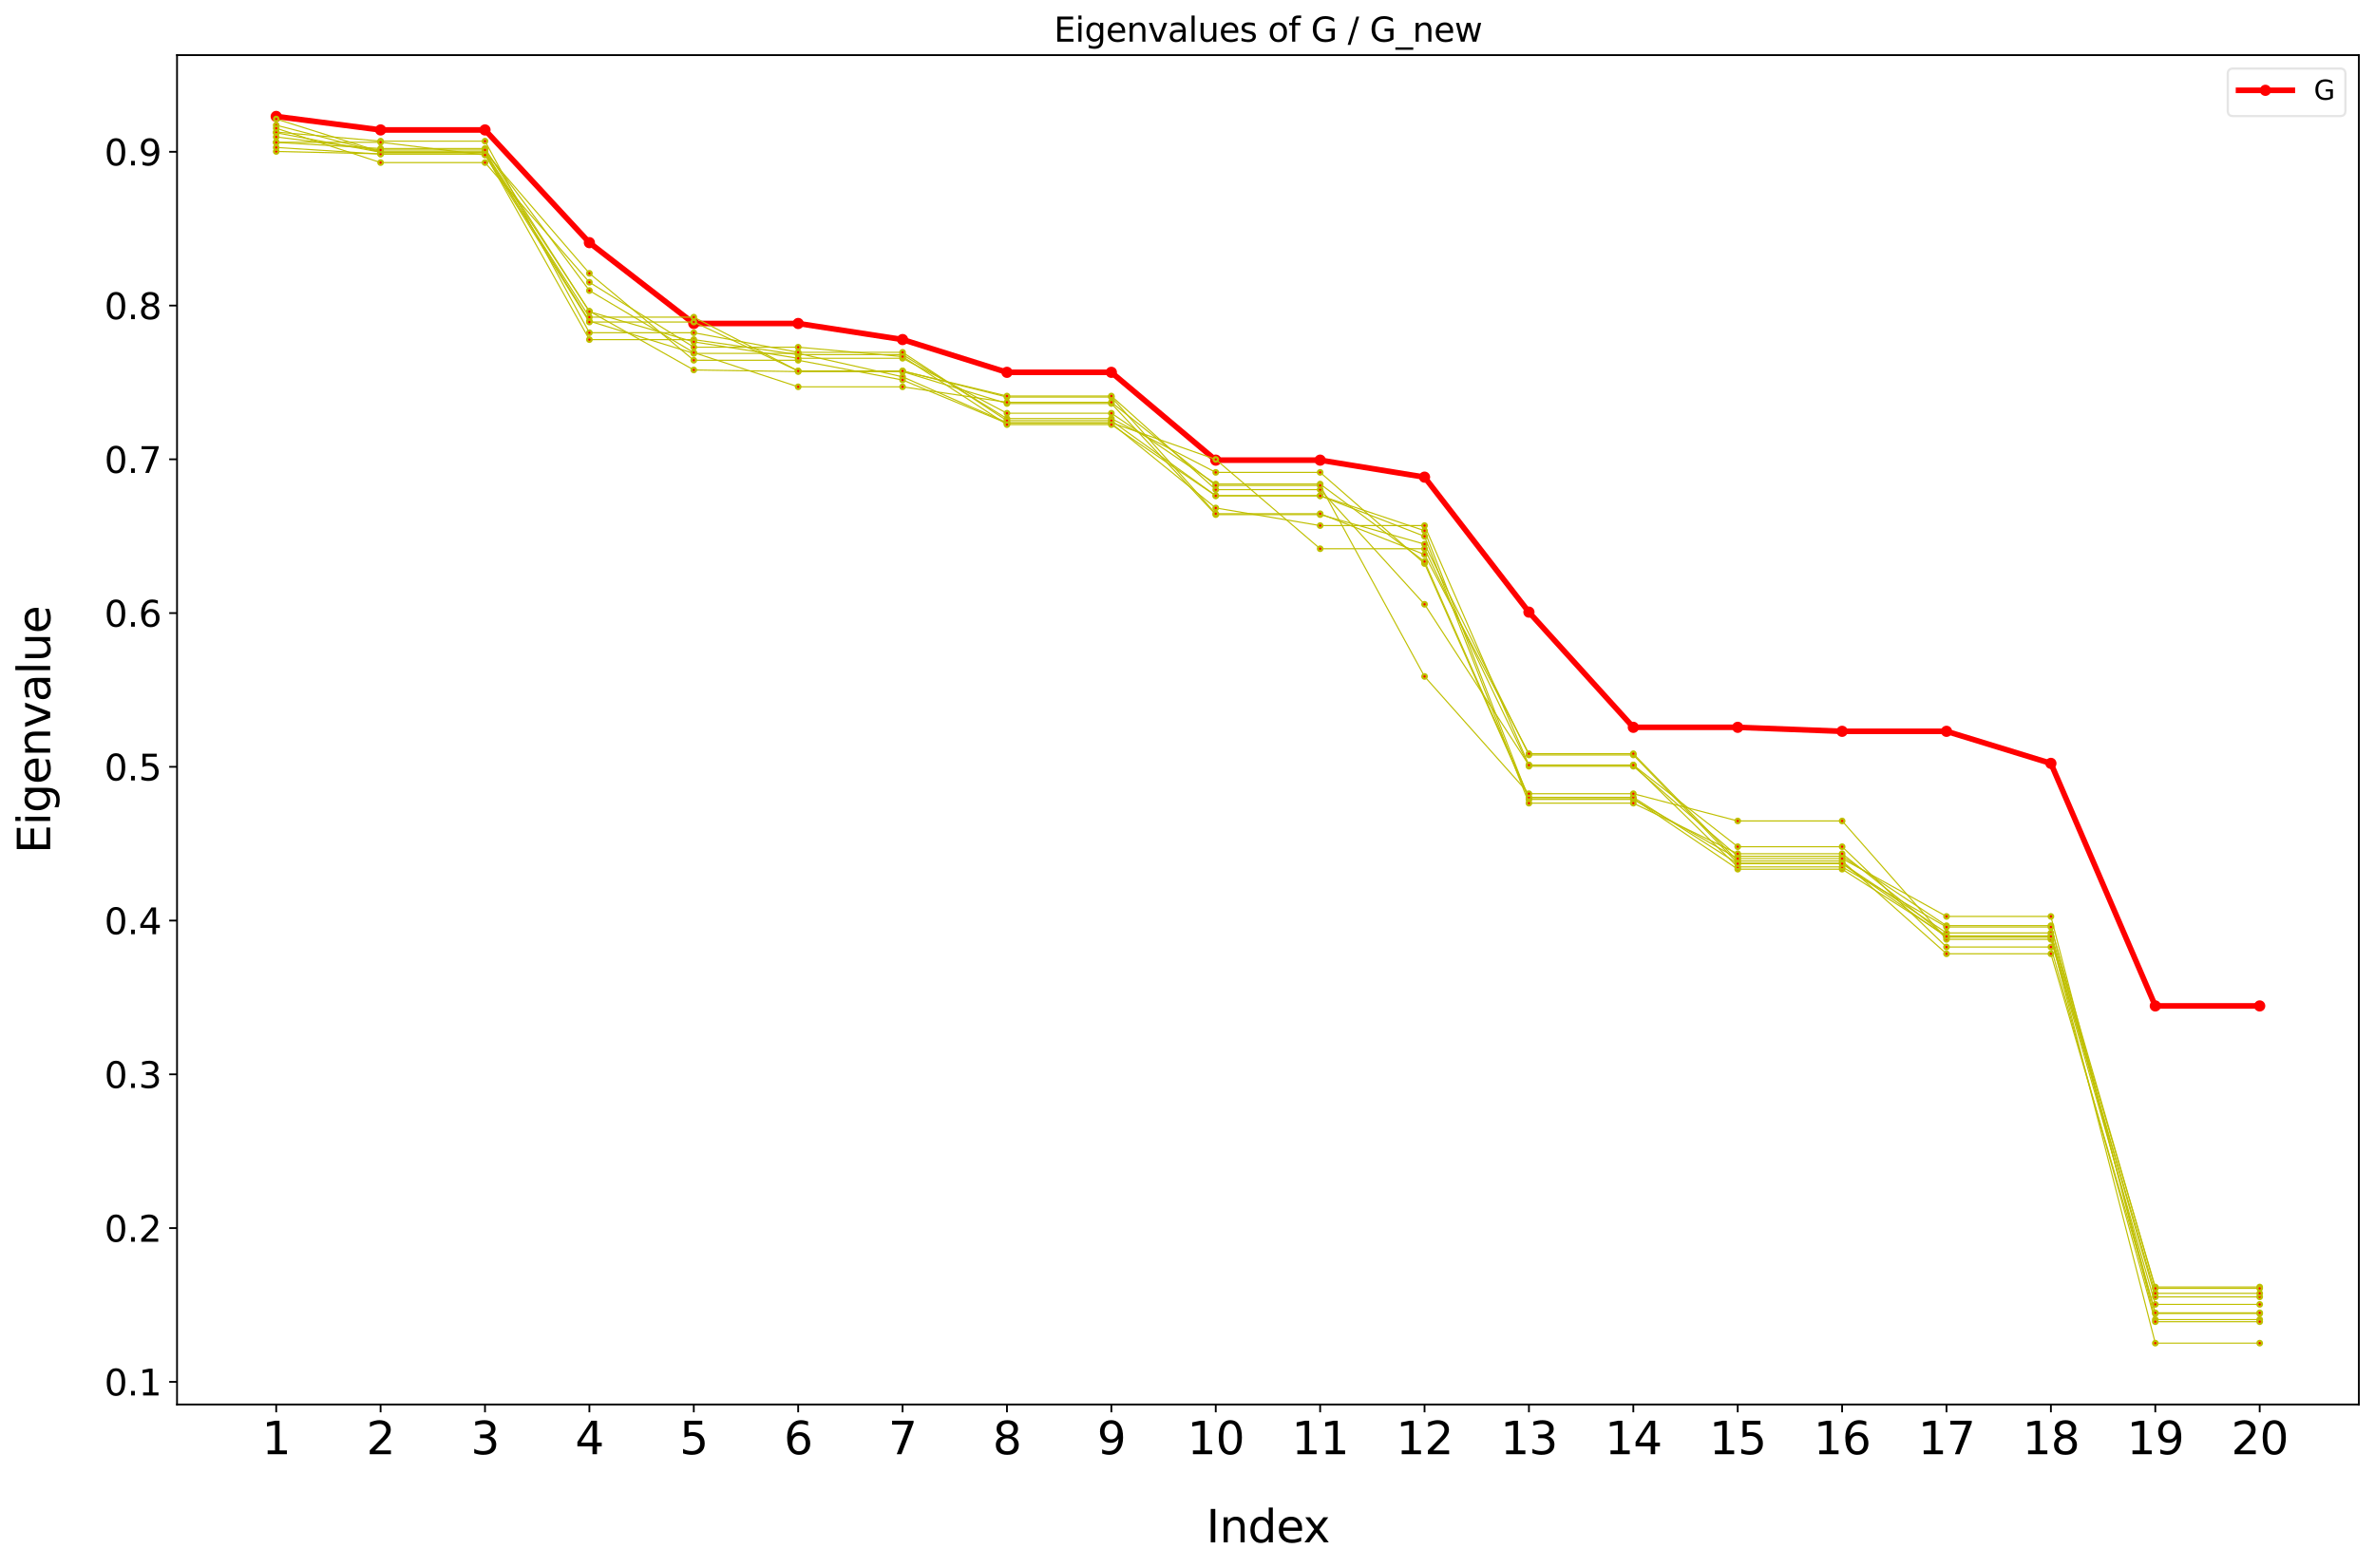 <?xml version="1.0" encoding="utf-8" standalone="no"?>
<!DOCTYPE svg PUBLIC "-//W3C//DTD SVG 1.1//EN"
  "http://www.w3.org/Graphics/SVG/1.1/DTD/svg11.dtd">
<svg xmlns:xlink="http://www.w3.org/1999/xlink" width="1059.84pt" height="699.84pt" viewBox="0 0 1059.84 699.84" xmlns="http://www.w3.org/2000/svg" version="1.1">
 <defs>
  <style type="text/css">*{stroke-linejoin: round; stroke-linecap: butt}</style>
 </defs>
 <g id="figure_1">
  <g id="patch_1">
   <path d="M 0 699.84 
L 1059.84 699.84 
L 1059.84 0 
L 0 0 
z
" style="fill: #ffffff"/>
  </g>
  <g id="axes_1">
   <g id="patch_2">
    <path d="M 79.001 626.928 
L 1052.64 626.928 
L 1052.64 24.598 
L 79.001 24.598 
z
" style="fill: #ffffff"/>
   </g>
   <g id="matplotlib.axis_1">
    <g id="xtick_1">
     <g id="line2d_1">
      <defs>
       <path id="m2ff7cc9e7c" d="M 0 0 
L 0 3.5 
" style="stroke: #000000; stroke-width: 0.8"/>
      </defs>
      <g>
       <use xlink:href="#m2ff7cc9e7c" x="123.258" y="626.928" style="stroke: #000000; stroke-width: 0.8"/>
      </g>
     </g>
     <g id="text_1">
      <!-- 1 -->
      <g transform="translate(116.895 649.124) scale(0.2 -0.2)">
       <defs>
        <path id="DejaVuSans-31" d="M 794 531 
L 1825 531 
L 1825 4091 
L 703 3866 
L 703 4441 
L 1819 4666 
L 2450 4666 
L 2450 531 
L 3481 531 
L 3481 0 
L 794 0 
L 794 531 
z
" transform="scale(0.016)"/>
       </defs>
       <use xlink:href="#DejaVuSans-31"/>
      </g>
     </g>
    </g>
    <g id="xtick_2">
     <g id="line2d_2">
      <g>
       <use xlink:href="#m2ff7cc9e7c" x="169.843" y="626.928" style="stroke: #000000; stroke-width: 0.8"/>
      </g>
     </g>
     <g id="text_2">
      <!-- 2 -->
      <g transform="translate(163.481 649.124) scale(0.2 -0.2)">
       <defs>
        <path id="DejaVuSans-32" d="M 1228 531 
L 3431 531 
L 3431 0 
L 469 0 
L 469 531 
Q 828 903 1448 1529 
Q 2069 2156 2228 2338 
Q 2531 2678 2651 2914 
Q 2772 3150 2772 3378 
Q 2772 3750 2511 3984 
Q 2250 4219 1831 4219 
Q 1534 4219 1204 4116 
Q 875 4013 500 3803 
L 500 4441 
Q 881 4594 1212 4672 
Q 1544 4750 1819 4750 
Q 2544 4750 2975 4387 
Q 3406 4025 3406 3419 
Q 3406 3131 3298 2873 
Q 3191 2616 2906 2266 
Q 2828 2175 2409 1742 
Q 1991 1309 1228 531 
z
" transform="scale(0.016)"/>
       </defs>
       <use xlink:href="#DejaVuSans-32"/>
      </g>
     </g>
    </g>
    <g id="xtick_3">
     <g id="line2d_3">
      <g>
       <use xlink:href="#m2ff7cc9e7c" x="216.429" y="626.928" style="stroke: #000000; stroke-width: 0.8"/>
      </g>
     </g>
     <g id="text_3">
      <!-- 3 -->
      <g transform="translate(210.066 649.124) scale(0.2 -0.2)">
       <defs>
        <path id="DejaVuSans-33" d="M 2597 2516 
Q 3050 2419 3304 2112 
Q 3559 1806 3559 1356 
Q 3559 666 3084 287 
Q 2609 -91 1734 -91 
Q 1441 -91 1130 -33 
Q 819 25 488 141 
L 488 750 
Q 750 597 1062 519 
Q 1375 441 1716 441 
Q 2309 441 2620 675 
Q 2931 909 2931 1356 
Q 2931 1769 2642 2001 
Q 2353 2234 1838 2234 
L 1294 2234 
L 1294 2753 
L 1863 2753 
Q 2328 2753 2575 2939 
Q 2822 3125 2822 3475 
Q 2822 3834 2567 4026 
Q 2313 4219 1838 4219 
Q 1578 4219 1281 4162 
Q 984 4106 628 3988 
L 628 4550 
Q 988 4650 1302 4700 
Q 1616 4750 1894 4750 
Q 2613 4750 3031 4423 
Q 3450 4097 3450 3541 
Q 3450 3153 3228 2886 
Q 3006 2619 2597 2516 
z
" transform="scale(0.016)"/>
       </defs>
       <use xlink:href="#DejaVuSans-33"/>
      </g>
     </g>
    </g>
    <g id="xtick_4">
     <g id="line2d_4">
      <g>
       <use xlink:href="#m2ff7cc9e7c" x="263.014" y="626.928" style="stroke: #000000; stroke-width: 0.8"/>
      </g>
     </g>
     <g id="text_4">
      <!-- 4 -->
      <g transform="translate(256.652 649.124) scale(0.2 -0.2)">
       <defs>
        <path id="DejaVuSans-34" d="M 2419 4116 
L 825 1625 
L 2419 1625 
L 2419 4116 
z
M 2253 4666 
L 3047 4666 
L 3047 1625 
L 3713 1625 
L 3713 1100 
L 3047 1100 
L 3047 0 
L 2419 0 
L 2419 1100 
L 313 1100 
L 313 1709 
L 2253 4666 
z
" transform="scale(0.016)"/>
       </defs>
       <use xlink:href="#DejaVuSans-34"/>
      </g>
     </g>
    </g>
    <g id="xtick_5">
     <g id="line2d_5">
      <g>
       <use xlink:href="#m2ff7cc9e7c" x="309.6" y="626.928" style="stroke: #000000; stroke-width: 0.8"/>
      </g>
     </g>
     <g id="text_5">
      <!-- 5 -->
      <g transform="translate(303.237 649.124) scale(0.2 -0.2)">
       <defs>
        <path id="DejaVuSans-35" d="M 691 4666 
L 3169 4666 
L 3169 4134 
L 1269 4134 
L 1269 2991 
Q 1406 3038 1543 3061 
Q 1681 3084 1819 3084 
Q 2600 3084 3056 2656 
Q 3513 2228 3513 1497 
Q 3513 744 3044 326 
Q 2575 -91 1722 -91 
Q 1428 -91 1123 -41 
Q 819 9 494 109 
L 494 744 
Q 775 591 1075 516 
Q 1375 441 1709 441 
Q 2250 441 2565 725 
Q 2881 1009 2881 1497 
Q 2881 1984 2565 2268 
Q 2250 2553 1709 2553 
Q 1456 2553 1204 2497 
Q 953 2441 691 2322 
L 691 4666 
z
" transform="scale(0.016)"/>
       </defs>
       <use xlink:href="#DejaVuSans-35"/>
      </g>
     </g>
    </g>
    <g id="xtick_6">
     <g id="line2d_6">
      <g>
       <use xlink:href="#m2ff7cc9e7c" x="356.185" y="626.928" style="stroke: #000000; stroke-width: 0.8"/>
      </g>
     </g>
     <g id="text_6">
      <!-- 6 -->
      <g transform="translate(349.823 649.124) scale(0.2 -0.2)">
       <defs>
        <path id="DejaVuSans-36" d="M 2113 2584 
Q 1688 2584 1439 2293 
Q 1191 2003 1191 1497 
Q 1191 994 1439 701 
Q 1688 409 2113 409 
Q 2538 409 2786 701 
Q 3034 994 3034 1497 
Q 3034 2003 2786 2293 
Q 2538 2584 2113 2584 
z
M 3366 4563 
L 3366 3988 
Q 3128 4100 2886 4159 
Q 2644 4219 2406 4219 
Q 1781 4219 1451 3797 
Q 1122 3375 1075 2522 
Q 1259 2794 1537 2939 
Q 1816 3084 2150 3084 
Q 2853 3084 3261 2657 
Q 3669 2231 3669 1497 
Q 3669 778 3244 343 
Q 2819 -91 2113 -91 
Q 1303 -91 875 529 
Q 447 1150 447 2328 
Q 447 3434 972 4092 
Q 1497 4750 2381 4750 
Q 2619 4750 2861 4703 
Q 3103 4656 3366 4563 
z
" transform="scale(0.016)"/>
       </defs>
       <use xlink:href="#DejaVuSans-36"/>
      </g>
     </g>
    </g>
    <g id="xtick_7">
     <g id="line2d_7">
      <g>
       <use xlink:href="#m2ff7cc9e7c" x="402.771" y="626.928" style="stroke: #000000; stroke-width: 0.8"/>
      </g>
     </g>
     <g id="text_7">
      <!-- 7 -->
      <g transform="translate(396.409 649.124) scale(0.2 -0.2)">
       <defs>
        <path id="DejaVuSans-37" d="M 525 4666 
L 3525 4666 
L 3525 4397 
L 1831 0 
L 1172 0 
L 2766 4134 
L 525 4134 
L 525 4666 
z
" transform="scale(0.016)"/>
       </defs>
       <use xlink:href="#DejaVuSans-37"/>
      </g>
     </g>
    </g>
    <g id="xtick_8">
     <g id="line2d_8">
      <g>
       <use xlink:href="#m2ff7cc9e7c" x="449.357" y="626.928" style="stroke: #000000; stroke-width: 0.8"/>
      </g>
     </g>
     <g id="text_8">
      <!-- 8 -->
      <g transform="translate(442.994 649.124) scale(0.2 -0.2)">
       <defs>
        <path id="DejaVuSans-38" d="M 2034 2216 
Q 1584 2216 1326 1975 
Q 1069 1734 1069 1313 
Q 1069 891 1326 650 
Q 1584 409 2034 409 
Q 2484 409 2743 651 
Q 3003 894 3003 1313 
Q 3003 1734 2745 1975 
Q 2488 2216 2034 2216 
z
M 1403 2484 
Q 997 2584 770 2862 
Q 544 3141 544 3541 
Q 544 4100 942 4425 
Q 1341 4750 2034 4750 
Q 2731 4750 3128 4425 
Q 3525 4100 3525 3541 
Q 3525 3141 3298 2862 
Q 3072 2584 2669 2484 
Q 3125 2378 3379 2068 
Q 3634 1759 3634 1313 
Q 3634 634 3220 271 
Q 2806 -91 2034 -91 
Q 1263 -91 848 271 
Q 434 634 434 1313 
Q 434 1759 690 2068 
Q 947 2378 1403 2484 
z
M 1172 3481 
Q 1172 3119 1398 2916 
Q 1625 2713 2034 2713 
Q 2441 2713 2670 2916 
Q 2900 3119 2900 3481 
Q 2900 3844 2670 4047 
Q 2441 4250 2034 4250 
Q 1625 4250 1398 4047 
Q 1172 3844 1172 3481 
z
" transform="scale(0.016)"/>
       </defs>
       <use xlink:href="#DejaVuSans-38"/>
      </g>
     </g>
    </g>
    <g id="xtick_9">
     <g id="line2d_9">
      <g>
       <use xlink:href="#m2ff7cc9e7c" x="495.942" y="626.928" style="stroke: #000000; stroke-width: 0.8"/>
      </g>
     </g>
     <g id="text_9">
      <!-- 9 -->
      <g transform="translate(489.58 649.124) scale(0.2 -0.2)">
       <defs>
        <path id="DejaVuSans-39" d="M 703 97 
L 703 672 
Q 941 559 1184 500 
Q 1428 441 1663 441 
Q 2288 441 2617 861 
Q 2947 1281 2994 2138 
Q 2813 1869 2534 1725 
Q 2256 1581 1919 1581 
Q 1219 1581 811 2004 
Q 403 2428 403 3163 
Q 403 3881 828 4315 
Q 1253 4750 1959 4750 
Q 2769 4750 3195 4129 
Q 3622 3509 3622 2328 
Q 3622 1225 3098 567 
Q 2575 -91 1691 -91 
Q 1453 -91 1209 -44 
Q 966 3 703 97 
z
M 1959 2075 
Q 2384 2075 2632 2365 
Q 2881 2656 2881 3163 
Q 2881 3666 2632 3958 
Q 2384 4250 1959 4250 
Q 1534 4250 1286 3958 
Q 1038 3666 1038 3163 
Q 1038 2656 1286 2365 
Q 1534 2075 1959 2075 
z
" transform="scale(0.016)"/>
       </defs>
       <use xlink:href="#DejaVuSans-39"/>
      </g>
     </g>
    </g>
    <g id="xtick_10">
     <g id="line2d_10">
      <g>
       <use xlink:href="#m2ff7cc9e7c" x="542.528" y="626.928" style="stroke: #000000; stroke-width: 0.8"/>
      </g>
     </g>
     <g id="text_10">
      <!-- 10 -->
      <g transform="translate(529.803 649.124) scale(0.2 -0.2)">
       <defs>
        <path id="DejaVuSans-30" d="M 2034 4250 
Q 1547 4250 1301 3770 
Q 1056 3291 1056 2328 
Q 1056 1369 1301 889 
Q 1547 409 2034 409 
Q 2525 409 2770 889 
Q 3016 1369 3016 2328 
Q 3016 3291 2770 3770 
Q 2525 4250 2034 4250 
z
M 2034 4750 
Q 2819 4750 3233 4129 
Q 3647 3509 3647 2328 
Q 3647 1150 3233 529 
Q 2819 -91 2034 -91 
Q 1250 -91 836 529 
Q 422 1150 422 2328 
Q 422 3509 836 4129 
Q 1250 4750 2034 4750 
z
" transform="scale(0.016)"/>
       </defs>
       <use xlink:href="#DejaVuSans-31"/>
       <use xlink:href="#DejaVuSans-30" x="63.623"/>
      </g>
     </g>
    </g>
    <g id="xtick_11">
     <g id="line2d_11">
      <g>
       <use xlink:href="#m2ff7cc9e7c" x="589.113" y="626.928" style="stroke: #000000; stroke-width: 0.8"/>
      </g>
     </g>
     <g id="text_11">
      <!-- 11 -->
      <g transform="translate(576.388 649.124) scale(0.2 -0.2)">
       <use xlink:href="#DejaVuSans-31"/>
       <use xlink:href="#DejaVuSans-31" x="63.623"/>
      </g>
     </g>
    </g>
    <g id="xtick_12">
     <g id="line2d_12">
      <g>
       <use xlink:href="#m2ff7cc9e7c" x="635.699" y="626.928" style="stroke: #000000; stroke-width: 0.8"/>
      </g>
     </g>
     <g id="text_12">
      <!-- 12 -->
      <g transform="translate(622.974 649.124) scale(0.2 -0.2)">
       <use xlink:href="#DejaVuSans-31"/>
       <use xlink:href="#DejaVuSans-32" x="63.623"/>
      </g>
     </g>
    </g>
    <g id="xtick_13">
     <g id="line2d_13">
      <g>
       <use xlink:href="#m2ff7cc9e7c" x="682.285" y="626.928" style="stroke: #000000; stroke-width: 0.8"/>
      </g>
     </g>
     <g id="text_13">
      <!-- 13 -->
      <g transform="translate(669.56 649.124) scale(0.2 -0.2)">
       <use xlink:href="#DejaVuSans-31"/>
       <use xlink:href="#DejaVuSans-33" x="63.623"/>
      </g>
     </g>
    </g>
    <g id="xtick_14">
     <g id="line2d_14">
      <g>
       <use xlink:href="#m2ff7cc9e7c" x="728.87" y="626.928" style="stroke: #000000; stroke-width: 0.8"/>
      </g>
     </g>
     <g id="text_14">
      <!-- 14 -->
      <g transform="translate(716.145 649.124) scale(0.2 -0.2)">
       <use xlink:href="#DejaVuSans-31"/>
       <use xlink:href="#DejaVuSans-34" x="63.623"/>
      </g>
     </g>
    </g>
    <g id="xtick_15">
     <g id="line2d_15">
      <g>
       <use xlink:href="#m2ff7cc9e7c" x="775.456" y="626.928" style="stroke: #000000; stroke-width: 0.8"/>
      </g>
     </g>
     <g id="text_15">
      <!-- 15 -->
      <g transform="translate(762.731 649.124) scale(0.2 -0.2)">
       <use xlink:href="#DejaVuSans-31"/>
       <use xlink:href="#DejaVuSans-35" x="63.623"/>
      </g>
     </g>
    </g>
    <g id="xtick_16">
     <g id="line2d_16">
      <g>
       <use xlink:href="#m2ff7cc9e7c" x="822.041" y="626.928" style="stroke: #000000; stroke-width: 0.8"/>
      </g>
     </g>
     <g id="text_16">
      <!-- 16 -->
      <g transform="translate(809.316 649.124) scale(0.2 -0.2)">
       <use xlink:href="#DejaVuSans-31"/>
       <use xlink:href="#DejaVuSans-36" x="63.623"/>
      </g>
     </g>
    </g>
    <g id="xtick_17">
     <g id="line2d_17">
      <g>
       <use xlink:href="#m2ff7cc9e7c" x="868.627" y="626.928" style="stroke: #000000; stroke-width: 0.8"/>
      </g>
     </g>
     <g id="text_17">
      <!-- 17 -->
      <g transform="translate(855.902 649.124) scale(0.2 -0.2)">
       <use xlink:href="#DejaVuSans-31"/>
       <use xlink:href="#DejaVuSans-37" x="63.623"/>
      </g>
     </g>
    </g>
    <g id="xtick_18">
     <g id="line2d_18">
      <g>
       <use xlink:href="#m2ff7cc9e7c" x="915.213" y="626.928" style="stroke: #000000; stroke-width: 0.8"/>
      </g>
     </g>
     <g id="text_18">
      <!-- 18 -->
      <g transform="translate(902.488 649.124) scale(0.2 -0.2)">
       <use xlink:href="#DejaVuSans-31"/>
       <use xlink:href="#DejaVuSans-38" x="63.623"/>
      </g>
     </g>
    </g>
    <g id="xtick_19">
     <g id="line2d_19">
      <g>
       <use xlink:href="#m2ff7cc9e7c" x="961.798" y="626.928" style="stroke: #000000; stroke-width: 0.8"/>
      </g>
     </g>
     <g id="text_19">
      <!-- 19 -->
      <g transform="translate(949.073 649.124) scale(0.2 -0.2)">
       <use xlink:href="#DejaVuSans-31"/>
       <use xlink:href="#DejaVuSans-39" x="63.623"/>
      </g>
     </g>
    </g>
    <g id="xtick_20">
     <g id="line2d_20">
      <g>
       <use xlink:href="#m2ff7cc9e7c" x="1008.384" y="626.928" style="stroke: #000000; stroke-width: 0.8"/>
      </g>
     </g>
     <g id="text_20">
      <!-- 20 -->
      <g transform="translate(995.659 649.124) scale(0.2 -0.2)">
       <use xlink:href="#DejaVuSans-32"/>
       <use xlink:href="#DejaVuSans-30" x="63.623"/>
      </g>
     </g>
    </g>
    <g id="text_21">
     <!-- Index -->
     <g transform="translate(538.288 688.481) scale(0.2 -0.2)">
      <defs>
       <path id="DejaVuSans-49" d="M 628 4666 
L 1259 4666 
L 1259 0 
L 628 0 
L 628 4666 
z
" transform="scale(0.016)"/>
       <path id="DejaVuSans-6e" d="M 3513 2113 
L 3513 0 
L 2938 0 
L 2938 2094 
Q 2938 2591 2744 2837 
Q 2550 3084 2163 3084 
Q 1697 3084 1428 2787 
Q 1159 2491 1159 1978 
L 1159 0 
L 581 0 
L 581 3500 
L 1159 3500 
L 1159 2956 
Q 1366 3272 1645 3428 
Q 1925 3584 2291 3584 
Q 2894 3584 3203 3211 
Q 3513 2838 3513 2113 
z
" transform="scale(0.016)"/>
       <path id="DejaVuSans-64" d="M 2906 2969 
L 2906 4863 
L 3481 4863 
L 3481 0 
L 2906 0 
L 2906 525 
Q 2725 213 2448 61 
Q 2172 -91 1784 -91 
Q 1150 -91 751 415 
Q 353 922 353 1747 
Q 353 2572 751 3078 
Q 1150 3584 1784 3584 
Q 2172 3584 2448 3432 
Q 2725 3281 2906 2969 
z
M 947 1747 
Q 947 1113 1208 752 
Q 1469 391 1925 391 
Q 2381 391 2643 752 
Q 2906 1113 2906 1747 
Q 2906 2381 2643 2742 
Q 2381 3103 1925 3103 
Q 1469 3103 1208 2742 
Q 947 2381 947 1747 
z
" transform="scale(0.016)"/>
       <path id="DejaVuSans-65" d="M 3597 1894 
L 3597 1613 
L 953 1613 
Q 991 1019 1311 708 
Q 1631 397 2203 397 
Q 2534 397 2845 478 
Q 3156 559 3463 722 
L 3463 178 
Q 3153 47 2828 -22 
Q 2503 -91 2169 -91 
Q 1331 -91 842 396 
Q 353 884 353 1716 
Q 353 2575 817 3079 
Q 1281 3584 2069 3584 
Q 2775 3584 3186 3129 
Q 3597 2675 3597 1894 
z
M 3022 2063 
Q 3016 2534 2758 2815 
Q 2500 3097 2075 3097 
Q 1594 3097 1305 2825 
Q 1016 2553 972 2059 
L 3022 2063 
z
" transform="scale(0.016)"/>
       <path id="DejaVuSans-78" d="M 3513 3500 
L 2247 1797 
L 3578 0 
L 2900 0 
L 1881 1375 
L 863 0 
L 184 0 
L 1544 1831 
L 300 3500 
L 978 3500 
L 1906 2253 
L 2834 3500 
L 3513 3500 
z
" transform="scale(0.016)"/>
      </defs>
      <use xlink:href="#DejaVuSans-49"/>
      <use xlink:href="#DejaVuSans-6e" x="29.492"/>
      <use xlink:href="#DejaVuSans-64" x="92.871"/>
      <use xlink:href="#DejaVuSans-65" x="156.348"/>
      <use xlink:href="#DejaVuSans-78" x="216.121"/>
     </g>
    </g>
   </g>
   <g id="matplotlib.axis_2">
    <g id="ytick_1">
     <g id="line2d_21">
      <defs>
       <path id="me8d733031b" d="M 0 0 
L -3.5 0 
" style="stroke: #000000; stroke-width: 0.8"/>
      </defs>
      <g>
       <use xlink:href="#me8d733031b" x="79.001" y="616.822" style="stroke: #000000; stroke-width: 0.8"/>
      </g>
     </g>
     <g id="text_22">
      <!-- 0.1 -->
      <g transform="translate(46.556 622.901) scale(0.16 -0.16)">
       <defs>
        <path id="DejaVuSans-2e" d="M 684 794 
L 1344 794 
L 1344 0 
L 684 0 
L 684 794 
z
" transform="scale(0.016)"/>
       </defs>
       <use xlink:href="#DejaVuSans-30"/>
       <use xlink:href="#DejaVuSans-2e" x="63.623"/>
       <use xlink:href="#DejaVuSans-31" x="95.41"/>
      </g>
     </g>
    </g>
    <g id="ytick_2">
     <g id="line2d_22">
      <g>
       <use xlink:href="#me8d733031b" x="79.001" y="548.189" style="stroke: #000000; stroke-width: 0.8"/>
      </g>
     </g>
     <g id="text_23">
      <!-- 0.2 -->
      <g transform="translate(46.556 554.268) scale(0.16 -0.16)">
       <use xlink:href="#DejaVuSans-30"/>
       <use xlink:href="#DejaVuSans-2e" x="63.623"/>
       <use xlink:href="#DejaVuSans-32" x="95.41"/>
      </g>
     </g>
    </g>
    <g id="ytick_3">
     <g id="line2d_23">
      <g>
       <use xlink:href="#me8d733031b" x="79.001" y="479.556" style="stroke: #000000; stroke-width: 0.8"/>
      </g>
     </g>
     <g id="text_24">
      <!-- 0.3 -->
      <g transform="translate(46.556 485.635) scale(0.16 -0.16)">
       <use xlink:href="#DejaVuSans-30"/>
       <use xlink:href="#DejaVuSans-2e" x="63.623"/>
       <use xlink:href="#DejaVuSans-33" x="95.41"/>
      </g>
     </g>
    </g>
    <g id="ytick_4">
     <g id="line2d_24">
      <g>
       <use xlink:href="#me8d733031b" x="79.001" y="410.923" style="stroke: #000000; stroke-width: 0.8"/>
      </g>
     </g>
     <g id="text_25">
      <!-- 0.4 -->
      <g transform="translate(46.556 417.002) scale(0.16 -0.16)">
       <use xlink:href="#DejaVuSans-30"/>
       <use xlink:href="#DejaVuSans-2e" x="63.623"/>
       <use xlink:href="#DejaVuSans-34" x="95.41"/>
      </g>
     </g>
    </g>
    <g id="ytick_5">
     <g id="line2d_25">
      <g>
       <use xlink:href="#me8d733031b" x="79.001" y="342.29" style="stroke: #000000; stroke-width: 0.8"/>
      </g>
     </g>
     <g id="text_26">
      <!-- 0.5 -->
      <g transform="translate(46.556 348.369) scale(0.16 -0.16)">
       <use xlink:href="#DejaVuSans-30"/>
       <use xlink:href="#DejaVuSans-2e" x="63.623"/>
       <use xlink:href="#DejaVuSans-35" x="95.41"/>
      </g>
     </g>
    </g>
    <g id="ytick_6">
     <g id="line2d_26">
      <g>
       <use xlink:href="#me8d733031b" x="79.001" y="273.657" style="stroke: #000000; stroke-width: 0.8"/>
      </g>
     </g>
     <g id="text_27">
      <!-- 0.6 -->
      <g transform="translate(46.556 279.736) scale(0.16 -0.16)">
       <use xlink:href="#DejaVuSans-30"/>
       <use xlink:href="#DejaVuSans-2e" x="63.623"/>
       <use xlink:href="#DejaVuSans-36" x="95.41"/>
      </g>
     </g>
    </g>
    <g id="ytick_7">
     <g id="line2d_27">
      <g>
       <use xlink:href="#me8d733031b" x="79.001" y="205.024" style="stroke: #000000; stroke-width: 0.8"/>
      </g>
     </g>
     <g id="text_28">
      <!-- 0.7 -->
      <g transform="translate(46.556 211.103) scale(0.16 -0.16)">
       <use xlink:href="#DejaVuSans-30"/>
       <use xlink:href="#DejaVuSans-2e" x="63.623"/>
       <use xlink:href="#DejaVuSans-37" x="95.41"/>
      </g>
     </g>
    </g>
    <g id="ytick_8">
     <g id="line2d_28">
      <g>
       <use xlink:href="#me8d733031b" x="79.001" y="136.391" style="stroke: #000000; stroke-width: 0.8"/>
      </g>
     </g>
     <g id="text_29">
      <!-- 0.8 -->
      <g transform="translate(46.556 142.47) scale(0.16 -0.16)">
       <use xlink:href="#DejaVuSans-30"/>
       <use xlink:href="#DejaVuSans-2e" x="63.623"/>
       <use xlink:href="#DejaVuSans-38" x="95.41"/>
      </g>
     </g>
    </g>
    <g id="ytick_9">
     <g id="line2d_29">
      <g>
       <use xlink:href="#me8d733031b" x="79.001" y="67.758" style="stroke: #000000; stroke-width: 0.8"/>
      </g>
     </g>
     <g id="text_30">
      <!-- 0.9 -->
      <g transform="translate(46.556 73.837) scale(0.16 -0.16)">
       <use xlink:href="#DejaVuSans-30"/>
       <use xlink:href="#DejaVuSans-2e" x="63.623"/>
       <use xlink:href="#DejaVuSans-39" x="95.41"/>
      </g>
     </g>
    </g>
    <g id="text_31">
     <!-- Eigenvalue -->
     <g transform="translate(22.397 381.014) rotate(-90) scale(0.2 -0.2)">
      <defs>
       <path id="DejaVuSans-45" d="M 628 4666 
L 3578 4666 
L 3578 4134 
L 1259 4134 
L 1259 2753 
L 3481 2753 
L 3481 2222 
L 1259 2222 
L 1259 531 
L 3634 531 
L 3634 0 
L 628 0 
L 628 4666 
z
" transform="scale(0.016)"/>
       <path id="DejaVuSans-69" d="M 603 3500 
L 1178 3500 
L 1178 0 
L 603 0 
L 603 3500 
z
M 603 4863 
L 1178 4863 
L 1178 4134 
L 603 4134 
L 603 4863 
z
" transform="scale(0.016)"/>
       <path id="DejaVuSans-67" d="M 2906 1791 
Q 2906 2416 2648 2759 
Q 2391 3103 1925 3103 
Q 1463 3103 1205 2759 
Q 947 2416 947 1791 
Q 947 1169 1205 825 
Q 1463 481 1925 481 
Q 2391 481 2648 825 
Q 2906 1169 2906 1791 
z
M 3481 434 
Q 3481 -459 3084 -895 
Q 2688 -1331 1869 -1331 
Q 1566 -1331 1297 -1286 
Q 1028 -1241 775 -1147 
L 775 -588 
Q 1028 -725 1275 -790 
Q 1522 -856 1778 -856 
Q 2344 -856 2625 -561 
Q 2906 -266 2906 331 
L 2906 616 
Q 2728 306 2450 153 
Q 2172 0 1784 0 
Q 1141 0 747 490 
Q 353 981 353 1791 
Q 353 2603 747 3093 
Q 1141 3584 1784 3584 
Q 2172 3584 2450 3431 
Q 2728 3278 2906 2969 
L 2906 3500 
L 3481 3500 
L 3481 434 
z
" transform="scale(0.016)"/>
       <path id="DejaVuSans-76" d="M 191 3500 
L 800 3500 
L 1894 563 
L 2988 3500 
L 3597 3500 
L 2284 0 
L 1503 0 
L 191 3500 
z
" transform="scale(0.016)"/>
       <path id="DejaVuSans-61" d="M 2194 1759 
Q 1497 1759 1228 1600 
Q 959 1441 959 1056 
Q 959 750 1161 570 
Q 1363 391 1709 391 
Q 2188 391 2477 730 
Q 2766 1069 2766 1631 
L 2766 1759 
L 2194 1759 
z
M 3341 1997 
L 3341 0 
L 2766 0 
L 2766 531 
Q 2569 213 2275 61 
Q 1981 -91 1556 -91 
Q 1019 -91 701 211 
Q 384 513 384 1019 
Q 384 1609 779 1909 
Q 1175 2209 1959 2209 
L 2766 2209 
L 2766 2266 
Q 2766 2663 2505 2880 
Q 2244 3097 1772 3097 
Q 1472 3097 1187 3025 
Q 903 2953 641 2809 
L 641 3341 
Q 956 3463 1253 3523 
Q 1550 3584 1831 3584 
Q 2591 3584 2966 3190 
Q 3341 2797 3341 1997 
z
" transform="scale(0.016)"/>
       <path id="DejaVuSans-6c" d="M 603 4863 
L 1178 4863 
L 1178 0 
L 603 0 
L 603 4863 
z
" transform="scale(0.016)"/>
       <path id="DejaVuSans-75" d="M 544 1381 
L 544 3500 
L 1119 3500 
L 1119 1403 
Q 1119 906 1312 657 
Q 1506 409 1894 409 
Q 2359 409 2629 706 
Q 2900 1003 2900 1516 
L 2900 3500 
L 3475 3500 
L 3475 0 
L 2900 0 
L 2900 538 
Q 2691 219 2414 64 
Q 2138 -91 1772 -91 
Q 1169 -91 856 284 
Q 544 659 544 1381 
z
M 1991 3584 
L 1991 3584 
z
" transform="scale(0.016)"/>
      </defs>
      <use xlink:href="#DejaVuSans-45"/>
      <use xlink:href="#DejaVuSans-69" x="63.184"/>
      <use xlink:href="#DejaVuSans-67" x="90.967"/>
      <use xlink:href="#DejaVuSans-65" x="154.443"/>
      <use xlink:href="#DejaVuSans-6e" x="215.967"/>
      <use xlink:href="#DejaVuSans-76" x="279.346"/>
      <use xlink:href="#DejaVuSans-61" x="338.525"/>
      <use xlink:href="#DejaVuSans-6c" x="399.805"/>
      <use xlink:href="#DejaVuSans-75" x="427.588"/>
      <use xlink:href="#DejaVuSans-65" x="490.967"/>
     </g>
    </g>
   </g>
   <g id="line2d_30">
    <path d="M 123.258 51.976 
L 169.843 58.003 
L 216.429 58.003 
L 263.014 108.317 
L 309.6 144.394 
L 356.185 144.394 
L 402.771 151.572 
L 449.357 166.2 
L 495.942 166.2 
L 542.528 205.4 
L 589.113 205.4 
L 635.699 212.985 
L 682.285 273.243 
L 728.87 324.657 
L 775.456 324.657 
L 822.041 326.444 
L 868.627 326.444 
L 915.213 340.75 
L 961.798 449.022 
L 1008.384 449.022 
" clip-path="url(#pb013f13072)" style="fill: none; stroke: #ff0000; stroke-width: 2.5; stroke-linecap: square"/>
    <defs>
     <path id="m20bc3514d6" d="M 0 2 
C 0.53 2 1.039 1.789 1.414 1.414 
C 1.789 1.039 2 0.53 2 0 
C 2 -0.53 1.789 -1.039 1.414 -1.414 
C 1.039 -1.789 0.53 -2 0 -2 
C -0.53 -2 -1.039 -1.789 -1.414 -1.414 
C -1.789 -1.039 -2 -0.53 -2 0 
C -2 0.53 -1.789 1.039 -1.414 1.414 
C -1.039 1.789 -0.53 2 0 2 
z
" style="stroke: #ff0000"/>
    </defs>
    <g clip-path="url(#pb013f13072)">
     <use xlink:href="#m20bc3514d6" x="123.258" y="51.976" style="fill: #ff0000; stroke: #ff0000"/>
     <use xlink:href="#m20bc3514d6" x="169.843" y="58.003" style="fill: #ff0000; stroke: #ff0000"/>
     <use xlink:href="#m20bc3514d6" x="216.429" y="58.003" style="fill: #ff0000; stroke: #ff0000"/>
     <use xlink:href="#m20bc3514d6" x="263.014" y="108.317" style="fill: #ff0000; stroke: #ff0000"/>
     <use xlink:href="#m20bc3514d6" x="309.6" y="144.394" style="fill: #ff0000; stroke: #ff0000"/>
     <use xlink:href="#m20bc3514d6" x="356.185" y="144.394" style="fill: #ff0000; stroke: #ff0000"/>
     <use xlink:href="#m20bc3514d6" x="402.771" y="151.572" style="fill: #ff0000; stroke: #ff0000"/>
     <use xlink:href="#m20bc3514d6" x="449.357" y="166.2" style="fill: #ff0000; stroke: #ff0000"/>
     <use xlink:href="#m20bc3514d6" x="495.942" y="166.2" style="fill: #ff0000; stroke: #ff0000"/>
     <use xlink:href="#m20bc3514d6" x="542.528" y="205.4" style="fill: #ff0000; stroke: #ff0000"/>
     <use xlink:href="#m20bc3514d6" x="589.113" y="205.4" style="fill: #ff0000; stroke: #ff0000"/>
     <use xlink:href="#m20bc3514d6" x="635.699" y="212.985" style="fill: #ff0000; stroke: #ff0000"/>
     <use xlink:href="#m20bc3514d6" x="682.285" y="273.243" style="fill: #ff0000; stroke: #ff0000"/>
     <use xlink:href="#m20bc3514d6" x="728.87" y="324.657" style="fill: #ff0000; stroke: #ff0000"/>
     <use xlink:href="#m20bc3514d6" x="775.456" y="324.657" style="fill: #ff0000; stroke: #ff0000"/>
     <use xlink:href="#m20bc3514d6" x="822.041" y="326.444" style="fill: #ff0000; stroke: #ff0000"/>
     <use xlink:href="#m20bc3514d6" x="868.627" y="326.444" style="fill: #ff0000; stroke: #ff0000"/>
     <use xlink:href="#m20bc3514d6" x="915.213" y="340.75" style="fill: #ff0000; stroke: #ff0000"/>
     <use xlink:href="#m20bc3514d6" x="961.798" y="449.022" style="fill: #ff0000; stroke: #ff0000"/>
     <use xlink:href="#m20bc3514d6" x="1008.384" y="449.022" style="fill: #ff0000; stroke: #ff0000"/>
    </g>
   </g>
   <g id="line2d_31">
    <path d="M 123.258 55.889 
L 169.843 67.956 
L 216.429 67.956 
L 263.014 138.905 
L 309.6 165.141 
L 356.185 165.873 
L 402.771 165.873 
L 449.357 180.117 
L 495.942 180.117 
L 542.528 229.719 
L 589.113 229.719 
L 635.699 242.897 
L 682.285 336.992 
L 728.87 336.992 
L 775.456 385.337 
L 822.041 385.337 
L 868.627 416.455 
L 915.213 416.455 
L 961.798 574.493 
L 1008.384 574.493 
" clip-path="url(#pb013f13072)" style="fill: none; stroke: #bfbf00; stroke-width: 0.5; stroke-linecap: square"/>
    <defs>
     <path id="mb7d3b42faf" d="M 0 1 
C 0.265 1 0.52 0.895 0.707 0.707 
C 0.895 0.52 1 0.265 1 0 
C 1 -0.265 0.895 -0.52 0.707 -0.707 
C 0.52 -0.895 0.265 -1 0 -1 
C -0.265 -1 -0.52 -0.895 -0.707 -0.707 
C -0.895 -0.52 -1 -0.265 -1 0 
C -1 0.265 -0.895 0.52 -0.707 0.707 
C -0.52 0.895 -0.265 1 0 1 
z
" style="stroke: #bfbf00"/>
    </defs>
    <g clip-path="url(#pb013f13072)">
     <use xlink:href="#mb7d3b42faf" x="123.258" y="55.889" style="fill: #ff0000; stroke: #bfbf00"/>
     <use xlink:href="#mb7d3b42faf" x="169.843" y="67.956" style="fill: #ff0000; stroke: #bfbf00"/>
     <use xlink:href="#mb7d3b42faf" x="216.429" y="67.956" style="fill: #ff0000; stroke: #bfbf00"/>
     <use xlink:href="#mb7d3b42faf" x="263.014" y="138.905" style="fill: #ff0000; stroke: #bfbf00"/>
     <use xlink:href="#mb7d3b42faf" x="309.6" y="165.141" style="fill: #ff0000; stroke: #bfbf00"/>
     <use xlink:href="#mb7d3b42faf" x="356.185" y="165.873" style="fill: #ff0000; stroke: #bfbf00"/>
     <use xlink:href="#mb7d3b42faf" x="402.771" y="165.873" style="fill: #ff0000; stroke: #bfbf00"/>
     <use xlink:href="#mb7d3b42faf" x="449.357" y="180.117" style="fill: #ff0000; stroke: #bfbf00"/>
     <use xlink:href="#mb7d3b42faf" x="495.942" y="180.117" style="fill: #ff0000; stroke: #bfbf00"/>
     <use xlink:href="#mb7d3b42faf" x="542.528" y="229.719" style="fill: #ff0000; stroke: #bfbf00"/>
     <use xlink:href="#mb7d3b42faf" x="589.113" y="229.719" style="fill: #ff0000; stroke: #bfbf00"/>
     <use xlink:href="#mb7d3b42faf" x="635.699" y="242.897" style="fill: #ff0000; stroke: #bfbf00"/>
     <use xlink:href="#mb7d3b42faf" x="682.285" y="336.992" style="fill: #ff0000; stroke: #bfbf00"/>
     <use xlink:href="#mb7d3b42faf" x="728.87" y="336.992" style="fill: #ff0000; stroke: #bfbf00"/>
     <use xlink:href="#mb7d3b42faf" x="775.456" y="385.337" style="fill: #ff0000; stroke: #bfbf00"/>
     <use xlink:href="#mb7d3b42faf" x="822.041" y="385.337" style="fill: #ff0000; stroke: #bfbf00"/>
     <use xlink:href="#mb7d3b42faf" x="868.627" y="416.455" style="fill: #ff0000; stroke: #bfbf00"/>
     <use xlink:href="#mb7d3b42faf" x="915.213" y="416.455" style="fill: #ff0000; stroke: #bfbf00"/>
     <use xlink:href="#mb7d3b42faf" x="961.798" y="574.493" style="fill: #ff0000; stroke: #bfbf00"/>
     <use xlink:href="#mb7d3b42faf" x="1008.384" y="574.493" style="fill: #ff0000; stroke: #bfbf00"/>
    </g>
   </g>
   <g id="line2d_32">
    <path d="M 123.258 67.609 
L 169.843 68.671 
L 216.429 68.671 
L 263.014 151.594 
L 309.6 151.594 
L 356.185 158.316 
L 402.771 158.316 
L 449.357 186.845 
L 495.942 186.845 
L 542.528 210.857 
L 589.113 210.857 
L 635.699 251.554 
L 682.285 356.518 
L 728.87 356.518 
L 775.456 387.985 
L 822.041 387.985 
L 868.627 417.779 
L 915.213 417.779 
L 961.798 578.889 
L 1008.384 578.889 
" clip-path="url(#pb013f13072)" style="fill: none; stroke: #bfbf00; stroke-width: 0.5; stroke-linecap: square"/>
    <g clip-path="url(#pb013f13072)">
     <use xlink:href="#mb7d3b42faf" x="123.258" y="67.609" style="fill: #ff0000; stroke: #bfbf00"/>
     <use xlink:href="#mb7d3b42faf" x="169.843" y="68.671" style="fill: #ff0000; stroke: #bfbf00"/>
     <use xlink:href="#mb7d3b42faf" x="216.429" y="68.671" style="fill: #ff0000; stroke: #bfbf00"/>
     <use xlink:href="#mb7d3b42faf" x="263.014" y="151.594" style="fill: #ff0000; stroke: #bfbf00"/>
     <use xlink:href="#mb7d3b42faf" x="309.6" y="151.594" style="fill: #ff0000; stroke: #bfbf00"/>
     <use xlink:href="#mb7d3b42faf" x="356.185" y="158.316" style="fill: #ff0000; stroke: #bfbf00"/>
     <use xlink:href="#mb7d3b42faf" x="402.771" y="158.316" style="fill: #ff0000; stroke: #bfbf00"/>
     <use xlink:href="#mb7d3b42faf" x="449.357" y="186.845" style="fill: #ff0000; stroke: #bfbf00"/>
     <use xlink:href="#mb7d3b42faf" x="495.942" y="186.845" style="fill: #ff0000; stroke: #bfbf00"/>
     <use xlink:href="#mb7d3b42faf" x="542.528" y="210.857" style="fill: #ff0000; stroke: #bfbf00"/>
     <use xlink:href="#mb7d3b42faf" x="589.113" y="210.857" style="fill: #ff0000; stroke: #bfbf00"/>
     <use xlink:href="#mb7d3b42faf" x="635.699" y="251.554" style="fill: #ff0000; stroke: #bfbf00"/>
     <use xlink:href="#mb7d3b42faf" x="682.285" y="356.518" style="fill: #ff0000; stroke: #bfbf00"/>
     <use xlink:href="#mb7d3b42faf" x="728.87" y="356.518" style="fill: #ff0000; stroke: #bfbf00"/>
     <use xlink:href="#mb7d3b42faf" x="775.456" y="387.985" style="fill: #ff0000; stroke: #bfbf00"/>
     <use xlink:href="#mb7d3b42faf" x="822.041" y="387.985" style="fill: #ff0000; stroke: #bfbf00"/>
     <use xlink:href="#mb7d3b42faf" x="868.627" y="417.779" style="fill: #ff0000; stroke: #bfbf00"/>
     <use xlink:href="#mb7d3b42faf" x="915.213" y="417.779" style="fill: #ff0000; stroke: #bfbf00"/>
     <use xlink:href="#mb7d3b42faf" x="961.798" y="578.889" style="fill: #ff0000; stroke: #bfbf00"/>
     <use xlink:href="#mb7d3b42faf" x="1008.384" y="578.889" style="fill: #ff0000; stroke: #bfbf00"/>
    </g>
   </g>
   <g id="line2d_33">
    <path d="M 123.258 53.118 
L 169.843 67.794 
L 216.429 67.794 
L 263.014 143.334 
L 309.6 157.75 
L 356.185 157.75 
L 402.771 168.204 
L 449.357 188.672 
L 495.942 188.672 
L 542.528 205.073 
L 589.113 244.947 
L 635.699 244.947 
L 682.285 342.024 
L 728.87 342.024 
L 775.456 382.211 
L 822.041 382.211 
L 868.627 413.205 
L 915.213 413.205 
L 961.798 586.304 
L 1008.384 586.304 
" clip-path="url(#pb013f13072)" style="fill: none; stroke: #bfbf00; stroke-width: 0.5; stroke-linecap: square"/>
    <g clip-path="url(#pb013f13072)">
     <use xlink:href="#mb7d3b42faf" x="123.258" y="53.118" style="fill: #ff0000; stroke: #bfbf00"/>
     <use xlink:href="#mb7d3b42faf" x="169.843" y="67.794" style="fill: #ff0000; stroke: #bfbf00"/>
     <use xlink:href="#mb7d3b42faf" x="216.429" y="67.794" style="fill: #ff0000; stroke: #bfbf00"/>
     <use xlink:href="#mb7d3b42faf" x="263.014" y="143.334" style="fill: #ff0000; stroke: #bfbf00"/>
     <use xlink:href="#mb7d3b42faf" x="309.6" y="157.75" style="fill: #ff0000; stroke: #bfbf00"/>
     <use xlink:href="#mb7d3b42faf" x="356.185" y="157.75" style="fill: #ff0000; stroke: #bfbf00"/>
     <use xlink:href="#mb7d3b42faf" x="402.771" y="168.204" style="fill: #ff0000; stroke: #bfbf00"/>
     <use xlink:href="#mb7d3b42faf" x="449.357" y="188.672" style="fill: #ff0000; stroke: #bfbf00"/>
     <use xlink:href="#mb7d3b42faf" x="495.942" y="188.672" style="fill: #ff0000; stroke: #bfbf00"/>
     <use xlink:href="#mb7d3b42faf" x="542.528" y="205.073" style="fill: #ff0000; stroke: #bfbf00"/>
     <use xlink:href="#mb7d3b42faf" x="589.113" y="244.947" style="fill: #ff0000; stroke: #bfbf00"/>
     <use xlink:href="#mb7d3b42faf" x="635.699" y="244.947" style="fill: #ff0000; stroke: #bfbf00"/>
     <use xlink:href="#mb7d3b42faf" x="682.285" y="342.024" style="fill: #ff0000; stroke: #bfbf00"/>
     <use xlink:href="#mb7d3b42faf" x="728.87" y="342.024" style="fill: #ff0000; stroke: #bfbf00"/>
     <use xlink:href="#mb7d3b42faf" x="775.456" y="382.211" style="fill: #ff0000; stroke: #bfbf00"/>
     <use xlink:href="#mb7d3b42faf" x="822.041" y="382.211" style="fill: #ff0000; stroke: #bfbf00"/>
     <use xlink:href="#mb7d3b42faf" x="868.627" y="413.205" style="fill: #ff0000; stroke: #bfbf00"/>
     <use xlink:href="#mb7d3b42faf" x="915.213" y="413.205" style="fill: #ff0000; stroke: #bfbf00"/>
     <use xlink:href="#mb7d3b42faf" x="961.798" y="586.304" style="fill: #ff0000; stroke: #bfbf00"/>
     <use xlink:href="#mb7d3b42faf" x="1008.384" y="586.304" style="fill: #ff0000; stroke: #bfbf00"/>
    </g>
   </g>
   <g id="line2d_34">
    <path d="M 123.258 59.276 
L 169.843 67.973 
L 216.429 67.973 
L 263.014 122.001 
L 309.6 160.812 
L 356.185 160.812 
L 402.771 169.616 
L 449.357 188.962 
L 495.942 188.962 
L 542.528 226.749 
L 589.113 234.613 
L 635.699 234.613 
L 682.285 341.483 
L 728.87 341.483 
L 775.456 386.975 
L 822.041 386.975 
L 868.627 413.806 
L 915.213 413.806 
L 961.798 575.099 
L 1008.384 575.099 
" clip-path="url(#pb013f13072)" style="fill: none; stroke: #bfbf00; stroke-width: 0.5; stroke-linecap: square"/>
    <g clip-path="url(#pb013f13072)">
     <use xlink:href="#mb7d3b42faf" x="123.258" y="59.276" style="fill: #ff0000; stroke: #bfbf00"/>
     <use xlink:href="#mb7d3b42faf" x="169.843" y="67.973" style="fill: #ff0000; stroke: #bfbf00"/>
     <use xlink:href="#mb7d3b42faf" x="216.429" y="67.973" style="fill: #ff0000; stroke: #bfbf00"/>
     <use xlink:href="#mb7d3b42faf" x="263.014" y="122.001" style="fill: #ff0000; stroke: #bfbf00"/>
     <use xlink:href="#mb7d3b42faf" x="309.6" y="160.812" style="fill: #ff0000; stroke: #bfbf00"/>
     <use xlink:href="#mb7d3b42faf" x="356.185" y="160.812" style="fill: #ff0000; stroke: #bfbf00"/>
     <use xlink:href="#mb7d3b42faf" x="402.771" y="169.616" style="fill: #ff0000; stroke: #bfbf00"/>
     <use xlink:href="#mb7d3b42faf" x="449.357" y="188.962" style="fill: #ff0000; stroke: #bfbf00"/>
     <use xlink:href="#mb7d3b42faf" x="495.942" y="188.962" style="fill: #ff0000; stroke: #bfbf00"/>
     <use xlink:href="#mb7d3b42faf" x="542.528" y="226.749" style="fill: #ff0000; stroke: #bfbf00"/>
     <use xlink:href="#mb7d3b42faf" x="589.113" y="234.613" style="fill: #ff0000; stroke: #bfbf00"/>
     <use xlink:href="#mb7d3b42faf" x="635.699" y="234.613" style="fill: #ff0000; stroke: #bfbf00"/>
     <use xlink:href="#mb7d3b42faf" x="682.285" y="341.483" style="fill: #ff0000; stroke: #bfbf00"/>
     <use xlink:href="#mb7d3b42faf" x="728.87" y="341.483" style="fill: #ff0000; stroke: #bfbf00"/>
     <use xlink:href="#mb7d3b42faf" x="775.456" y="386.975" style="fill: #ff0000; stroke: #bfbf00"/>
     <use xlink:href="#mb7d3b42faf" x="822.041" y="386.975" style="fill: #ff0000; stroke: #bfbf00"/>
     <use xlink:href="#mb7d3b42faf" x="868.627" y="413.806" style="fill: #ff0000; stroke: #bfbf00"/>
     <use xlink:href="#mb7d3b42faf" x="915.213" y="413.806" style="fill: #ff0000; stroke: #bfbf00"/>
     <use xlink:href="#mb7d3b42faf" x="961.798" y="575.099" style="fill: #ff0000; stroke: #bfbf00"/>
     <use xlink:href="#mb7d3b42faf" x="1008.384" y="575.099" style="fill: #ff0000; stroke: #bfbf00"/>
    </g>
   </g>
   <g id="line2d_35">
    <path d="M 123.258 65.825 
L 169.843 68.786 
L 216.429 68.786 
L 263.014 141.564 
L 309.6 141.564 
L 356.185 165.592 
L 402.771 165.592 
L 449.357 177.244 
L 495.942 177.244 
L 542.528 229.316 
L 589.113 229.316 
L 635.699 247.527 
L 682.285 336.434 
L 728.87 336.434 
L 775.456 384.327 
L 822.041 384.327 
L 868.627 425.755 
L 915.213 425.755 
L 961.798 586.02 
L 1008.384 586.02 
" clip-path="url(#pb013f13072)" style="fill: none; stroke: #bfbf00; stroke-width: 0.5; stroke-linecap: square"/>
    <g clip-path="url(#pb013f13072)">
     <use xlink:href="#mb7d3b42faf" x="123.258" y="65.825" style="fill: #ff0000; stroke: #bfbf00"/>
     <use xlink:href="#mb7d3b42faf" x="169.843" y="68.786" style="fill: #ff0000; stroke: #bfbf00"/>
     <use xlink:href="#mb7d3b42faf" x="216.429" y="68.786" style="fill: #ff0000; stroke: #bfbf00"/>
     <use xlink:href="#mb7d3b42faf" x="263.014" y="141.564" style="fill: #ff0000; stroke: #bfbf00"/>
     <use xlink:href="#mb7d3b42faf" x="309.6" y="141.564" style="fill: #ff0000; stroke: #bfbf00"/>
     <use xlink:href="#mb7d3b42faf" x="356.185" y="165.592" style="fill: #ff0000; stroke: #bfbf00"/>
     <use xlink:href="#mb7d3b42faf" x="402.771" y="165.592" style="fill: #ff0000; stroke: #bfbf00"/>
     <use xlink:href="#mb7d3b42faf" x="449.357" y="177.244" style="fill: #ff0000; stroke: #bfbf00"/>
     <use xlink:href="#mb7d3b42faf" x="495.942" y="177.244" style="fill: #ff0000; stroke: #bfbf00"/>
     <use xlink:href="#mb7d3b42faf" x="542.528" y="229.316" style="fill: #ff0000; stroke: #bfbf00"/>
     <use xlink:href="#mb7d3b42faf" x="589.113" y="229.316" style="fill: #ff0000; stroke: #bfbf00"/>
     <use xlink:href="#mb7d3b42faf" x="635.699" y="247.527" style="fill: #ff0000; stroke: #bfbf00"/>
     <use xlink:href="#mb7d3b42faf" x="682.285" y="336.434" style="fill: #ff0000; stroke: #bfbf00"/>
     <use xlink:href="#mb7d3b42faf" x="728.87" y="336.434" style="fill: #ff0000; stroke: #bfbf00"/>
     <use xlink:href="#mb7d3b42faf" x="775.456" y="384.327" style="fill: #ff0000; stroke: #bfbf00"/>
     <use xlink:href="#mb7d3b42faf" x="822.041" y="384.327" style="fill: #ff0000; stroke: #bfbf00"/>
     <use xlink:href="#mb7d3b42faf" x="868.627" y="425.755" style="fill: #ff0000; stroke: #bfbf00"/>
     <use xlink:href="#mb7d3b42faf" x="915.213" y="425.755" style="fill: #ff0000; stroke: #bfbf00"/>
     <use xlink:href="#mb7d3b42faf" x="961.798" y="586.02" style="fill: #ff0000; stroke: #bfbf00"/>
     <use xlink:href="#mb7d3b42faf" x="1008.384" y="586.02" style="fill: #ff0000; stroke: #bfbf00"/>
    </g>
   </g>
   <g id="line2d_36">
    <path d="M 123.258 58.961 
L 169.843 63.007 
L 216.429 63.007 
L 263.014 148.527 
L 309.6 148.527 
L 356.185 157.268 
L 402.771 157.268 
L 449.357 187.773 
L 495.942 187.773 
L 542.528 221.246 
L 589.113 221.246 
L 635.699 236.892 
L 682.285 356.837 
L 728.87 356.837 
L 775.456 383.256 
L 822.041 383.256 
L 868.627 409.075 
L 915.213 409.075 
L 961.798 589.03 
L 1008.384 589.03 
" clip-path="url(#pb013f13072)" style="fill: none; stroke: #bfbf00; stroke-width: 0.5; stroke-linecap: square"/>
    <g clip-path="url(#pb013f13072)">
     <use xlink:href="#mb7d3b42faf" x="123.258" y="58.961" style="fill: #ff0000; stroke: #bfbf00"/>
     <use xlink:href="#mb7d3b42faf" x="169.843" y="63.007" style="fill: #ff0000; stroke: #bfbf00"/>
     <use xlink:href="#mb7d3b42faf" x="216.429" y="63.007" style="fill: #ff0000; stroke: #bfbf00"/>
     <use xlink:href="#mb7d3b42faf" x="263.014" y="148.527" style="fill: #ff0000; stroke: #bfbf00"/>
     <use xlink:href="#mb7d3b42faf" x="309.6" y="148.527" style="fill: #ff0000; stroke: #bfbf00"/>
     <use xlink:href="#mb7d3b42faf" x="356.185" y="157.268" style="fill: #ff0000; stroke: #bfbf00"/>
     <use xlink:href="#mb7d3b42faf" x="402.771" y="157.268" style="fill: #ff0000; stroke: #bfbf00"/>
     <use xlink:href="#mb7d3b42faf" x="449.357" y="187.773" style="fill: #ff0000; stroke: #bfbf00"/>
     <use xlink:href="#mb7d3b42faf" x="495.942" y="187.773" style="fill: #ff0000; stroke: #bfbf00"/>
     <use xlink:href="#mb7d3b42faf" x="542.528" y="221.246" style="fill: #ff0000; stroke: #bfbf00"/>
     <use xlink:href="#mb7d3b42faf" x="589.113" y="221.246" style="fill: #ff0000; stroke: #bfbf00"/>
     <use xlink:href="#mb7d3b42faf" x="635.699" y="236.892" style="fill: #ff0000; stroke: #bfbf00"/>
     <use xlink:href="#mb7d3b42faf" x="682.285" y="356.837" style="fill: #ff0000; stroke: #bfbf00"/>
     <use xlink:href="#mb7d3b42faf" x="728.87" y="356.837" style="fill: #ff0000; stroke: #bfbf00"/>
     <use xlink:href="#mb7d3b42faf" x="775.456" y="383.256" style="fill: #ff0000; stroke: #bfbf00"/>
     <use xlink:href="#mb7d3b42faf" x="822.041" y="383.256" style="fill: #ff0000; stroke: #bfbf00"/>
     <use xlink:href="#mb7d3b42faf" x="868.627" y="409.075" style="fill: #ff0000; stroke: #bfbf00"/>
     <use xlink:href="#mb7d3b42faf" x="915.213" y="409.075" style="fill: #ff0000; stroke: #bfbf00"/>
     <use xlink:href="#mb7d3b42faf" x="961.798" y="589.03" style="fill: #ff0000; stroke: #bfbf00"/>
     <use xlink:href="#mb7d3b42faf" x="1008.384" y="589.03" style="fill: #ff0000; stroke: #bfbf00"/>
    </g>
   </g>
   <g id="line2d_37">
    <path d="M 123.258 63.505 
L 169.843 63.505 
L 216.429 69.205 
L 263.014 143.747 
L 309.6 143.747 
L 356.185 165.604 
L 402.771 165.604 
L 449.357 176.785 
L 495.942 176.785 
L 542.528 218.556 
L 589.113 218.556 
L 635.699 269.746 
L 682.285 341.521 
L 728.87 341.521 
L 775.456 377.945 
L 822.041 377.945 
L 868.627 422.717 
L 915.213 422.717 
L 961.798 589.968 
L 1008.384 589.968 
" clip-path="url(#pb013f13072)" style="fill: none; stroke: #bfbf00; stroke-width: 0.5; stroke-linecap: square"/>
    <g clip-path="url(#pb013f13072)">
     <use xlink:href="#mb7d3b42faf" x="123.258" y="63.505" style="fill: #ff0000; stroke: #bfbf00"/>
     <use xlink:href="#mb7d3b42faf" x="169.843" y="63.505" style="fill: #ff0000; stroke: #bfbf00"/>
     <use xlink:href="#mb7d3b42faf" x="216.429" y="69.205" style="fill: #ff0000; stroke: #bfbf00"/>
     <use xlink:href="#mb7d3b42faf" x="263.014" y="143.747" style="fill: #ff0000; stroke: #bfbf00"/>
     <use xlink:href="#mb7d3b42faf" x="309.6" y="143.747" style="fill: #ff0000; stroke: #bfbf00"/>
     <use xlink:href="#mb7d3b42faf" x="356.185" y="165.604" style="fill: #ff0000; stroke: #bfbf00"/>
     <use xlink:href="#mb7d3b42faf" x="402.771" y="165.604" style="fill: #ff0000; stroke: #bfbf00"/>
     <use xlink:href="#mb7d3b42faf" x="449.357" y="176.785" style="fill: #ff0000; stroke: #bfbf00"/>
     <use xlink:href="#mb7d3b42faf" x="495.942" y="176.785" style="fill: #ff0000; stroke: #bfbf00"/>
     <use xlink:href="#mb7d3b42faf" x="542.528" y="218.556" style="fill: #ff0000; stroke: #bfbf00"/>
     <use xlink:href="#mb7d3b42faf" x="589.113" y="218.556" style="fill: #ff0000; stroke: #bfbf00"/>
     <use xlink:href="#mb7d3b42faf" x="635.699" y="269.746" style="fill: #ff0000; stroke: #bfbf00"/>
     <use xlink:href="#mb7d3b42faf" x="682.285" y="341.521" style="fill: #ff0000; stroke: #bfbf00"/>
     <use xlink:href="#mb7d3b42faf" x="728.87" y="341.521" style="fill: #ff0000; stroke: #bfbf00"/>
     <use xlink:href="#mb7d3b42faf" x="775.456" y="377.945" style="fill: #ff0000; stroke: #bfbf00"/>
     <use xlink:href="#mb7d3b42faf" x="822.041" y="377.945" style="fill: #ff0000; stroke: #bfbf00"/>
     <use xlink:href="#mb7d3b42faf" x="868.627" y="422.717" style="fill: #ff0000; stroke: #bfbf00"/>
     <use xlink:href="#mb7d3b42faf" x="915.213" y="422.717" style="fill: #ff0000; stroke: #bfbf00"/>
     <use xlink:href="#mb7d3b42faf" x="961.798" y="589.968" style="fill: #ff0000; stroke: #bfbf00"/>
     <use xlink:href="#mb7d3b42faf" x="1008.384" y="589.968" style="fill: #ff0000; stroke: #bfbf00"/>
    </g>
   </g>
   <g id="line2d_38">
    <path d="M 123.258 63.569 
L 169.843 66.286 
L 216.429 66.286 
L 263.014 139.113 
L 309.6 152.591 
L 356.185 159.926 
L 402.771 159.926 
L 449.357 184.453 
L 495.942 184.453 
L 542.528 216.073 
L 589.113 216.073 
L 635.699 250.654 
L 682.285 355.896 
L 728.87 355.896 
L 775.456 385.526 
L 822.041 385.526 
L 868.627 418.309 
L 915.213 418.309 
L 961.798 577.317 
L 1008.384 577.317 
" clip-path="url(#pb013f13072)" style="fill: none; stroke: #bfbf00; stroke-width: 0.5; stroke-linecap: square"/>
    <g clip-path="url(#pb013f13072)">
     <use xlink:href="#mb7d3b42faf" x="123.258" y="63.569" style="fill: #ff0000; stroke: #bfbf00"/>
     <use xlink:href="#mb7d3b42faf" x="169.843" y="66.286" style="fill: #ff0000; stroke: #bfbf00"/>
     <use xlink:href="#mb7d3b42faf" x="216.429" y="66.286" style="fill: #ff0000; stroke: #bfbf00"/>
     <use xlink:href="#mb7d3b42faf" x="263.014" y="139.113" style="fill: #ff0000; stroke: #bfbf00"/>
     <use xlink:href="#mb7d3b42faf" x="309.6" y="152.591" style="fill: #ff0000; stroke: #bfbf00"/>
     <use xlink:href="#mb7d3b42faf" x="356.185" y="159.926" style="fill: #ff0000; stroke: #bfbf00"/>
     <use xlink:href="#mb7d3b42faf" x="402.771" y="159.926" style="fill: #ff0000; stroke: #bfbf00"/>
     <use xlink:href="#mb7d3b42faf" x="449.357" y="184.453" style="fill: #ff0000; stroke: #bfbf00"/>
     <use xlink:href="#mb7d3b42faf" x="495.942" y="184.453" style="fill: #ff0000; stroke: #bfbf00"/>
     <use xlink:href="#mb7d3b42faf" x="542.528" y="216.073" style="fill: #ff0000; stroke: #bfbf00"/>
     <use xlink:href="#mb7d3b42faf" x="589.113" y="216.073" style="fill: #ff0000; stroke: #bfbf00"/>
     <use xlink:href="#mb7d3b42faf" x="635.699" y="250.654" style="fill: #ff0000; stroke: #bfbf00"/>
     <use xlink:href="#mb7d3b42faf" x="682.285" y="355.896" style="fill: #ff0000; stroke: #bfbf00"/>
     <use xlink:href="#mb7d3b42faf" x="728.87" y="355.896" style="fill: #ff0000; stroke: #bfbf00"/>
     <use xlink:href="#mb7d3b42faf" x="775.456" y="385.526" style="fill: #ff0000; stroke: #bfbf00"/>
     <use xlink:href="#mb7d3b42faf" x="822.041" y="385.526" style="fill: #ff0000; stroke: #bfbf00"/>
     <use xlink:href="#mb7d3b42faf" x="868.627" y="418.309" style="fill: #ff0000; stroke: #bfbf00"/>
     <use xlink:href="#mb7d3b42faf" x="915.213" y="418.309" style="fill: #ff0000; stroke: #bfbf00"/>
     <use xlink:href="#mb7d3b42faf" x="961.798" y="577.317" style="fill: #ff0000; stroke: #bfbf00"/>
     <use xlink:href="#mb7d3b42faf" x="1008.384" y="577.317" style="fill: #ff0000; stroke: #bfbf00"/>
    </g>
   </g>
   <g id="line2d_39">
    <path d="M 123.258 61.129 
L 169.843 66.946 
L 216.429 66.946 
L 263.014 129.71 
L 309.6 157.388 
L 356.185 172.669 
L 402.771 172.669 
L 449.357 179.579 
L 495.942 179.579 
L 542.528 216.683 
L 589.113 216.683 
L 635.699 301.956 
L 682.285 354.293 
L 728.87 354.293 
L 775.456 366.457 
L 822.041 366.457 
L 868.627 419.308 
L 915.213 419.308 
L 961.798 582.248 
L 1008.384 582.248 
" clip-path="url(#pb013f13072)" style="fill: none; stroke: #bfbf00; stroke-width: 0.5; stroke-linecap: square"/>
    <g clip-path="url(#pb013f13072)">
     <use xlink:href="#mb7d3b42faf" x="123.258" y="61.129" style="fill: #ff0000; stroke: #bfbf00"/>
     <use xlink:href="#mb7d3b42faf" x="169.843" y="66.946" style="fill: #ff0000; stroke: #bfbf00"/>
     <use xlink:href="#mb7d3b42faf" x="216.429" y="66.946" style="fill: #ff0000; stroke: #bfbf00"/>
     <use xlink:href="#mb7d3b42faf" x="263.014" y="129.71" style="fill: #ff0000; stroke: #bfbf00"/>
     <use xlink:href="#mb7d3b42faf" x="309.6" y="157.388" style="fill: #ff0000; stroke: #bfbf00"/>
     <use xlink:href="#mb7d3b42faf" x="356.185" y="172.669" style="fill: #ff0000; stroke: #bfbf00"/>
     <use xlink:href="#mb7d3b42faf" x="402.771" y="172.669" style="fill: #ff0000; stroke: #bfbf00"/>
     <use xlink:href="#mb7d3b42faf" x="449.357" y="179.579" style="fill: #ff0000; stroke: #bfbf00"/>
     <use xlink:href="#mb7d3b42faf" x="495.942" y="179.579" style="fill: #ff0000; stroke: #bfbf00"/>
     <use xlink:href="#mb7d3b42faf" x="542.528" y="216.683" style="fill: #ff0000; stroke: #bfbf00"/>
     <use xlink:href="#mb7d3b42faf" x="589.113" y="216.683" style="fill: #ff0000; stroke: #bfbf00"/>
     <use xlink:href="#mb7d3b42faf" x="635.699" y="301.956" style="fill: #ff0000; stroke: #bfbf00"/>
     <use xlink:href="#mb7d3b42faf" x="682.285" y="354.293" style="fill: #ff0000; stroke: #bfbf00"/>
     <use xlink:href="#mb7d3b42faf" x="728.87" y="354.293" style="fill: #ff0000; stroke: #bfbf00"/>
     <use xlink:href="#mb7d3b42faf" x="775.456" y="366.457" style="fill: #ff0000; stroke: #bfbf00"/>
     <use xlink:href="#mb7d3b42faf" x="822.041" y="366.457" style="fill: #ff0000; stroke: #bfbf00"/>
     <use xlink:href="#mb7d3b42faf" x="868.627" y="419.308" style="fill: #ff0000; stroke: #bfbf00"/>
     <use xlink:href="#mb7d3b42faf" x="915.213" y="419.308" style="fill: #ff0000; stroke: #bfbf00"/>
     <use xlink:href="#mb7d3b42faf" x="961.798" y="582.248" style="fill: #ff0000; stroke: #bfbf00"/>
     <use xlink:href="#mb7d3b42faf" x="1008.384" y="582.248" style="fill: #ff0000; stroke: #bfbf00"/>
    </g>
   </g>
   <g id="line2d_40">
    <path d="M 123.258 57.249 
L 169.843 72.579 
L 216.429 72.579 
L 263.014 125.995 
L 309.6 154.975 
L 356.185 154.975 
L 402.771 159.171 
L 449.357 189.54 
L 495.942 189.54 
L 542.528 221.328 
L 589.113 221.328 
L 635.699 239.397 
L 682.285 358.516 
L 728.87 358.516 
L 775.456 381.085 
L 822.041 381.085 
L 868.627 418.024 
L 915.213 418.024 
L 961.798 599.549 
L 1008.384 599.549 
" clip-path="url(#pb013f13072)" style="fill: none; stroke: #bfbf00; stroke-width: 0.5; stroke-linecap: square"/>
    <g clip-path="url(#pb013f13072)">
     <use xlink:href="#mb7d3b42faf" x="123.258" y="57.249" style="fill: #ff0000; stroke: #bfbf00"/>
     <use xlink:href="#mb7d3b42faf" x="169.843" y="72.579" style="fill: #ff0000; stroke: #bfbf00"/>
     <use xlink:href="#mb7d3b42faf" x="216.429" y="72.579" style="fill: #ff0000; stroke: #bfbf00"/>
     <use xlink:href="#mb7d3b42faf" x="263.014" y="125.995" style="fill: #ff0000; stroke: #bfbf00"/>
     <use xlink:href="#mb7d3b42faf" x="309.6" y="154.975" style="fill: #ff0000; stroke: #bfbf00"/>
     <use xlink:href="#mb7d3b42faf" x="356.185" y="154.975" style="fill: #ff0000; stroke: #bfbf00"/>
     <use xlink:href="#mb7d3b42faf" x="402.771" y="159.171" style="fill: #ff0000; stroke: #bfbf00"/>
     <use xlink:href="#mb7d3b42faf" x="449.357" y="189.54" style="fill: #ff0000; stroke: #bfbf00"/>
     <use xlink:href="#mb7d3b42faf" x="495.942" y="189.54" style="fill: #ff0000; stroke: #bfbf00"/>
     <use xlink:href="#mb7d3b42faf" x="542.528" y="221.328" style="fill: #ff0000; stroke: #bfbf00"/>
     <use xlink:href="#mb7d3b42faf" x="589.113" y="221.328" style="fill: #ff0000; stroke: #bfbf00"/>
     <use xlink:href="#mb7d3b42faf" x="635.699" y="239.397" style="fill: #ff0000; stroke: #bfbf00"/>
     <use xlink:href="#mb7d3b42faf" x="682.285" y="358.516" style="fill: #ff0000; stroke: #bfbf00"/>
     <use xlink:href="#mb7d3b42faf" x="728.87" y="358.516" style="fill: #ff0000; stroke: #bfbf00"/>
     <use xlink:href="#mb7d3b42faf" x="775.456" y="381.085" style="fill: #ff0000; stroke: #bfbf00"/>
     <use xlink:href="#mb7d3b42faf" x="822.041" y="381.085" style="fill: #ff0000; stroke: #bfbf00"/>
     <use xlink:href="#mb7d3b42faf" x="868.627" y="418.024" style="fill: #ff0000; stroke: #bfbf00"/>
     <use xlink:href="#mb7d3b42faf" x="915.213" y="418.024" style="fill: #ff0000; stroke: #bfbf00"/>
     <use xlink:href="#mb7d3b42faf" x="961.798" y="599.549" style="fill: #ff0000; stroke: #bfbf00"/>
     <use xlink:href="#mb7d3b42faf" x="1008.384" y="599.549" style="fill: #ff0000; stroke: #bfbf00"/>
    </g>
   </g>
   <g id="patch_3">
    <path d="M 79.001 626.928 
L 79.001 24.598 
" style="fill: none; stroke: #000000; stroke-width: 0.8; stroke-linejoin: miter; stroke-linecap: square"/>
   </g>
   <g id="patch_4">
    <path d="M 1052.64 626.928 
L 1052.64 24.598 
" style="fill: none; stroke: #000000; stroke-width: 0.8; stroke-linejoin: miter; stroke-linecap: square"/>
   </g>
   <g id="patch_5">
    <path d="M 79.001 626.928 
L 1052.64 626.928 
" style="fill: none; stroke: #000000; stroke-width: 0.8; stroke-linejoin: miter; stroke-linecap: square"/>
   </g>
   <g id="patch_6">
    <path d="M 79.001 24.598 
L 1052.64 24.598 
" style="fill: none; stroke: #000000; stroke-width: 0.8; stroke-linejoin: miter; stroke-linecap: square"/>
   </g>
   <g id="text_32">
    <!-- Eigenvalues of G / G_new -->
    <g transform="translate(470.31 18.598) scale(0.15 -0.15)">
     <defs>
      <path id="DejaVuSans-73" d="M 2834 3397 
L 2834 2853 
Q 2591 2978 2328 3040 
Q 2066 3103 1784 3103 
Q 1356 3103 1142 2972 
Q 928 2841 928 2578 
Q 928 2378 1081 2264 
Q 1234 2150 1697 2047 
L 1894 2003 
Q 2506 1872 2764 1633 
Q 3022 1394 3022 966 
Q 3022 478 2636 193 
Q 2250 -91 1575 -91 
Q 1294 -91 989 -36 
Q 684 19 347 128 
L 347 722 
Q 666 556 975 473 
Q 1284 391 1588 391 
Q 1994 391 2212 530 
Q 2431 669 2431 922 
Q 2431 1156 2273 1281 
Q 2116 1406 1581 1522 
L 1381 1569 
Q 847 1681 609 1914 
Q 372 2147 372 2553 
Q 372 3047 722 3315 
Q 1072 3584 1716 3584 
Q 2034 3584 2315 3537 
Q 2597 3491 2834 3397 
z
" transform="scale(0.016)"/>
      <path id="DejaVuSans-20" transform="scale(0.016)"/>
      <path id="DejaVuSans-6f" d="M 1959 3097 
Q 1497 3097 1228 2736 
Q 959 2375 959 1747 
Q 959 1119 1226 758 
Q 1494 397 1959 397 
Q 2419 397 2687 759 
Q 2956 1122 2956 1747 
Q 2956 2369 2687 2733 
Q 2419 3097 1959 3097 
z
M 1959 3584 
Q 2709 3584 3137 3096 
Q 3566 2609 3566 1747 
Q 3566 888 3137 398 
Q 2709 -91 1959 -91 
Q 1206 -91 779 398 
Q 353 888 353 1747 
Q 353 2609 779 3096 
Q 1206 3584 1959 3584 
z
" transform="scale(0.016)"/>
      <path id="DejaVuSans-66" d="M 2375 4863 
L 2375 4384 
L 1825 4384 
Q 1516 4384 1395 4259 
Q 1275 4134 1275 3809 
L 1275 3500 
L 2222 3500 
L 2222 3053 
L 1275 3053 
L 1275 0 
L 697 0 
L 697 3053 
L 147 3053 
L 147 3500 
L 697 3500 
L 697 3744 
Q 697 4328 969 4595 
Q 1241 4863 1831 4863 
L 2375 4863 
z
" transform="scale(0.016)"/>
      <path id="DejaVuSans-47" d="M 3809 666 
L 3809 1919 
L 2778 1919 
L 2778 2438 
L 4434 2438 
L 4434 434 
Q 4069 175 3628 42 
Q 3188 -91 2688 -91 
Q 1594 -91 976 548 
Q 359 1188 359 2328 
Q 359 3472 976 4111 
Q 1594 4750 2688 4750 
Q 3144 4750 3555 4637 
Q 3966 4525 4313 4306 
L 4313 3634 
Q 3963 3931 3569 4081 
Q 3175 4231 2741 4231 
Q 1884 4231 1454 3753 
Q 1025 3275 1025 2328 
Q 1025 1384 1454 906 
Q 1884 428 2741 428 
Q 3075 428 3337 486 
Q 3600 544 3809 666 
z
" transform="scale(0.016)"/>
      <path id="DejaVuSans-2f" d="M 1625 4666 
L 2156 4666 
L 531 -594 
L 0 -594 
L 1625 4666 
z
" transform="scale(0.016)"/>
      <path id="DejaVuSans-5f" d="M 3263 -1063 
L 3263 -1509 
L -63 -1509 
L -63 -1063 
L 3263 -1063 
z
" transform="scale(0.016)"/>
      <path id="DejaVuSans-77" d="M 269 3500 
L 844 3500 
L 1563 769 
L 2278 3500 
L 2956 3500 
L 3675 769 
L 4391 3500 
L 4966 3500 
L 4050 0 
L 3372 0 
L 2619 2869 
L 1863 0 
L 1184 0 
L 269 3500 
z
" transform="scale(0.016)"/>
     </defs>
     <use xlink:href="#DejaVuSans-45"/>
     <use xlink:href="#DejaVuSans-69" x="63.184"/>
     <use xlink:href="#DejaVuSans-67" x="90.967"/>
     <use xlink:href="#DejaVuSans-65" x="154.443"/>
     <use xlink:href="#DejaVuSans-6e" x="215.967"/>
     <use xlink:href="#DejaVuSans-76" x="279.346"/>
     <use xlink:href="#DejaVuSans-61" x="338.525"/>
     <use xlink:href="#DejaVuSans-6c" x="399.805"/>
     <use xlink:href="#DejaVuSans-75" x="427.588"/>
     <use xlink:href="#DejaVuSans-65" x="490.967"/>
     <use xlink:href="#DejaVuSans-73" x="552.49"/>
     <use xlink:href="#DejaVuSans-20" x="604.59"/>
     <use xlink:href="#DejaVuSans-6f" x="636.377"/>
     <use xlink:href="#DejaVuSans-66" x="697.559"/>
     <use xlink:href="#DejaVuSans-20" x="732.764"/>
     <use xlink:href="#DejaVuSans-47" x="764.551"/>
     <use xlink:href="#DejaVuSans-20" x="842.041"/>
     <use xlink:href="#DejaVuSans-2f" x="873.828"/>
     <use xlink:href="#DejaVuSans-20" x="907.52"/>
     <use xlink:href="#DejaVuSans-47" x="939.307"/>
     <use xlink:href="#DejaVuSans-5f" x="1016.797"/>
     <use xlink:href="#DejaVuSans-6e" x="1066.797"/>
     <use xlink:href="#DejaVuSans-65" x="1130.176"/>
     <use xlink:href="#DejaVuSans-77" x="1191.699"/>
    </g>
   </g>
   <g id="legend_1">
    <g id="patch_7">
     <path d="M 996.542 51.811 
L 1044.24 51.811 
Q 1046.64 51.811 1046.64 49.411 
L 1046.64 32.998 
Q 1046.64 30.598 1044.24 30.598 
L 996.542 30.598 
Q 994.142 30.598 994.142 32.998 
L 994.142 49.411 
Q 994.142 51.811 996.542 51.811 
z
" style="fill: #ffffff; opacity: 0.5; stroke: #cccccc; stroke-linejoin: miter"/>
    </g>
    <g id="line2d_41">
     <path d="M 998.942 40.316 
L 1010.942 40.316 
L 1022.942 40.316 
" style="fill: none; stroke: #ff0000; stroke-width: 2.5; stroke-linecap: square"/>
     <g>
      <use xlink:href="#m20bc3514d6" x="1010.942" y="40.316" style="fill: #ff0000; stroke: #ff0000"/>
     </g>
    </g>
    <g id="text_33">
     <!-- G -->
     <g transform="translate(1032.542 44.516) scale(0.12 -0.12)">
      <use xlink:href="#DejaVuSans-47"/>
     </g>
    </g>
   </g>
  </g>
 </g>
 <defs>
  <clipPath id="pb013f13072">
   <rect x="79.001" y="24.598" width="973.639" height="602.33"/>
  </clipPath>
 </defs>
</svg>
